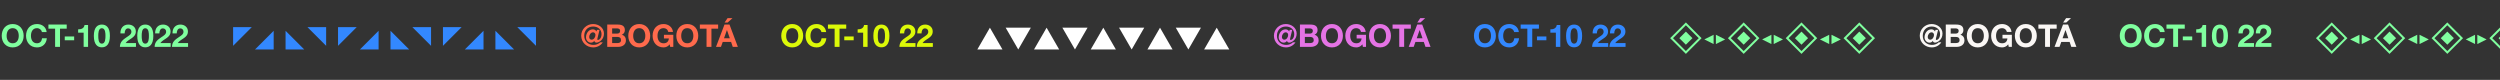 <svg width="1440" height="46" viewBox="0 0 1440 46" fill="none" xmlns="http://www.w3.org/2000/svg">
<rect x="0" y="0" width="1440" height="46" fill="#333333" stroke="none"/>
<path d="M0.991 20.628C0.991 24.336 3.331 27.306 7.309 27.306C11.287 27.306 13.627 24.336 13.627 20.628C13.627 16.812 11.287 13.842 7.309 13.842C3.331 13.842 0.991 16.812 0.991 20.628ZM3.817 20.628C3.817 18.378 4.771 16.218 7.309 16.218C9.847 16.218 10.801 18.378 10.801 20.628C10.801 22.77 9.847 24.93 7.309 24.93C4.771 24.93 3.817 22.77 3.817 20.628ZM26.862 18.468C26.52 15.498 24.144 13.842 21.318 13.842C17.34 13.842 15 16.812 15 20.628C15 24.336 17.34 27.306 21.318 27.306C24.468 27.306 26.682 25.254 26.97 22.05H24.234C24.018 23.742 23.046 24.93 21.318 24.93C18.78 24.93 17.826 22.77 17.826 20.628C17.826 18.378 18.78 16.218 21.318 16.218C22.722 16.218 23.946 17.19 24.126 18.468H26.862ZM31.744 27H34.57V16.524H38.422V14.148H27.892V16.524H31.744V27ZM37.296 23.184H42.714V20.988H37.296V23.184ZM50.728 14.4H48.694C48.424 16.326 46.786 16.938 45.004 16.902V18.828H48.172V27H50.728V14.4ZM54.052 20.646C54.052 25.668 56.176 27.252 58.66 27.252C61.18 27.252 63.304 25.668 63.304 20.646C63.304 15.732 61.18 14.148 58.66 14.148C56.176 14.148 54.052 15.732 54.052 20.646ZM56.608 20.646C56.608 19.332 56.608 16.254 58.66 16.254C60.748 16.254 60.748 19.332 60.748 20.646C60.748 22.068 60.748 25.146 58.66 25.146C56.608 25.146 56.608 22.068 56.608 20.646ZM71.799 19.242C71.799 17.91 72.285 16.344 73.797 16.344C74.895 16.344 75.688 17.1 75.688 18.288C75.669 19.836 74.157 20.61 73.041 21.366C70.864 22.842 69.082 24.084 69.064 27H78.316V24.804H72.358C73.275 23.508 74.751 22.788 75.993 21.906C77.236 21.024 78.243 19.98 78.243 18.09C78.243 15.624 76.228 14.148 73.924 14.148C70.9 14.148 69.261 16.362 69.352 19.242H71.799ZM79.066 20.646C79.066 25.668 81.189 27.252 83.674 27.252C86.194 27.252 88.317 25.668 88.317 20.646C88.317 15.732 86.194 14.148 83.674 14.148C81.189 14.148 79.066 15.732 79.066 20.646ZM81.621 20.646C81.621 19.332 81.621 16.254 83.674 16.254C85.761 16.254 85.761 19.332 85.761 20.646C85.761 22.068 85.761 25.146 83.674 25.146C81.621 25.146 81.621 22.068 81.621 20.646ZM91.803 19.242C91.803 17.91 92.29 16.344 93.802 16.344C94.9 16.344 95.692 17.1 95.692 18.288C95.674 19.836 94.162 20.61 93.046 21.366C90.868 22.842 89.085 24.084 89.067 27H98.32V24.804H92.362C93.279 23.508 94.755 22.788 95.998 21.906C97.24 21.024 98.248 19.98 98.248 18.09C98.248 15.624 96.231 14.148 93.927 14.148C90.903 14.148 89.266 16.362 89.356 19.242H91.803ZM101.805 19.242C101.805 17.91 102.291 16.344 103.803 16.344C104.901 16.344 105.693 17.1 105.693 18.288C105.675 19.836 104.163 20.61 103.047 21.366C100.869 22.842 99.087 24.084 99.069 27H108.321V24.804H102.363C103.281 23.508 104.757 22.788 105.999 21.906C107.241 21.024 108.249 19.98 108.249 18.09C108.249 15.624 106.233 14.148 103.929 14.148C100.905 14.148 99.267 16.362 99.357 19.242H101.805Z" fill="#80FF9F"/>
<path d="M145.036 15.63H134.272V26.394L145.036 15.63ZM146.876 28.5H157.64V17.736L146.876 28.5ZM164.489 17.736V28.5H175.253L164.489 17.736ZM187.857 26.394V15.63H177.093L187.857 26.394ZM205.47 15.63H194.706V26.394L205.47 15.63ZM207.31 28.5H218.074V17.736L207.31 28.5ZM224.923 17.736V28.5H235.687L224.923 17.736ZM248.29 26.394V15.63H237.526L248.29 26.394ZM265.904 15.63H255.14V26.394L265.904 15.63ZM267.743 28.5H278.507V17.736L267.743 28.5ZM285.356 17.736V28.5H296.12L285.356 17.736ZM308.724 26.394V15.63H297.96L308.724 26.394Z" fill="#3388FF"/>
<path d="M339.369 21.258C339.369 20.07 340.305 18.612 341.601 18.612C342.375 18.612 342.987 19.26 342.987 20.142C342.987 21.384 342.069 22.86 340.773 22.86C339.945 22.86 339.369 22.212 339.369 21.258ZM345.327 17.19H343.851L343.563 18.162C343.149 17.226 342.231 16.902 341.457 16.902C339.081 16.902 337.533 19.224 337.533 21.492C337.533 23.166 338.811 24.57 340.359 24.57C341.115 24.57 341.871 24.246 342.303 23.526H342.339C342.375 24.12 342.897 24.552 343.653 24.552C344.805 24.552 347.883 23.04 347.883 19.332C347.883 16.02 344.895 13.842 341.619 13.842C337.875 13.842 334.779 16.776 334.779 20.574C334.779 24.426 337.875 27.306 341.709 27.306C343.959 27.306 345.975 26.244 347.199 24.39H345.687C344.751 25.326 343.329 25.866 341.817 25.866C338.721 25.866 336.507 23.76 336.507 20.61C336.507 17.568 338.505 15.282 341.601 15.282C344.337 15.282 346.479 16.848 346.479 19.71C346.479 21.636 345.381 23.022 344.355 23.022C343.905 23.022 344.049 22.32 344.193 21.834L345.327 17.19ZM352.595 21.276H355.673C356.879 21.276 357.707 21.798 357.707 23.112C357.707 24.444 356.735 24.804 355.619 24.804H352.595V21.276ZM349.769 27H355.997C358.319 27 360.533 25.884 360.533 23.274C360.533 21.672 359.741 20.466 358.175 20.016C359.291 19.476 359.921 18.594 359.921 17.334C359.921 14.94 358.265 14.148 355.817 14.148H349.769V27ZM352.595 16.344H355.241C356.249 16.344 357.185 16.596 357.185 17.82C357.185 18.9 356.447 19.35 355.457 19.35H352.595V16.344ZM361.885 20.628C361.885 24.336 364.225 27.306 368.203 27.306C372.181 27.306 374.521 24.336 374.521 20.628C374.521 16.812 372.181 13.842 368.203 13.842C364.225 13.842 361.885 16.812 361.885 20.628ZM364.711 20.628C364.711 18.378 365.665 16.218 368.203 16.218C370.741 16.218 371.695 18.378 371.695 20.628C371.695 22.77 370.741 24.93 368.203 24.93C365.665 24.93 364.711 22.77 364.711 20.628ZM386.029 27H387.829V20.052H382.429V22.158H385.273C385.111 23.94 384.049 24.93 382.213 24.93C379.675 24.93 378.721 22.77 378.721 20.628C378.721 18.378 379.675 16.218 382.213 16.218C383.545 16.218 384.607 16.956 384.931 18.378H387.631C387.325 15.462 384.841 13.842 382.213 13.842C378.235 13.842 375.895 16.812 375.895 20.628C375.895 24.336 378.235 27.306 382.213 27.306C383.455 27.306 384.751 26.82 385.741 25.542L386.029 27ZM389.553 20.628C389.553 24.336 391.893 27.306 395.871 27.306C399.849 27.306 402.189 24.336 402.189 20.628C402.189 16.812 399.849 13.842 395.871 13.842C391.893 13.842 389.553 16.812 389.553 20.628ZM392.379 20.628C392.379 18.378 393.333 16.218 395.871 16.218C398.409 16.218 399.363 18.378 399.363 20.628C399.363 22.77 398.409 24.93 395.871 24.93C393.333 24.93 392.379 22.77 392.379 20.628ZM406.965 27H409.791V16.524H413.643V14.148H403.113V16.524H406.965V27ZM412.421 27H415.283L416.291 24.138H421.097L422.069 27H425.003L420.197 14.148H417.299L412.421 27ZM418.703 17.316H418.739L420.359 22.032H417.029L418.703 17.316ZM421.907 10.44H419.081L417.353 12.996H419.135L421.907 10.44Z" fill="#FF6A4C"/>
<path d="M449.993 20.628C449.993 24.336 452.333 27.306 456.311 27.306C460.289 27.306 462.629 24.336 462.629 20.628C462.629 16.812 460.289 13.842 456.311 13.842C452.333 13.842 449.993 16.812 449.993 20.628ZM452.819 20.628C452.819 18.378 453.773 16.218 456.311 16.218C458.849 16.218 459.803 18.378 459.803 20.628C459.803 22.77 458.849 24.93 456.311 24.93C453.773 24.93 452.819 22.77 452.819 20.628ZM475.864 18.468C475.522 15.498 473.146 13.842 470.32 13.842C466.342 13.842 464.002 16.812 464.002 20.628C464.002 24.336 466.342 27.306 470.32 27.306C473.47 27.306 475.684 25.254 475.972 22.05H473.236C473.02 23.742 472.048 24.93 470.32 24.93C467.782 24.93 466.828 22.77 466.828 20.628C466.828 18.378 467.782 16.218 470.32 16.218C471.724 16.218 472.948 17.19 473.128 18.468H475.864ZM480.746 27H483.572V16.524H487.424V14.148H476.894V16.524H480.746V27ZM486.298 23.184H491.716V20.988H486.298V23.184ZM499.73 14.4H497.696C497.426 16.326 495.788 16.938 494.006 16.902V18.828H497.174V27H499.73V14.4ZM503.054 20.646C503.054 25.668 505.178 27.252 507.662 27.252C510.182 27.252 512.306 25.668 512.306 20.646C512.306 15.732 510.182 14.148 507.662 14.148C505.178 14.148 503.054 15.732 503.054 20.646ZM505.61 20.646C505.61 19.332 505.61 16.254 507.662 16.254C509.75 16.254 509.75 19.332 509.75 20.646C509.75 22.068 509.75 25.146 507.662 25.146C505.61 25.146 505.61 22.068 505.61 20.646ZM520.802 19.242C520.802 17.91 521.288 16.344 522.8 16.344C523.898 16.344 524.69 17.1 524.69 18.288C524.672 19.836 523.16 20.61 522.044 21.366C519.866 22.842 518.084 24.084 518.066 27H527.318V24.804H521.36C522.278 23.508 523.754 22.788 524.996 21.906C526.238 21.024 527.246 19.98 527.246 18.09C527.246 15.624 525.23 14.148 522.926 14.148C519.902 14.148 518.264 16.362 518.354 19.242H520.802ZM530.803 19.242C530.803 17.91 531.289 16.344 532.801 16.344C533.899 16.344 534.691 17.1 534.691 18.288C534.673 19.836 533.161 20.61 532.045 21.366C529.867 22.842 528.085 24.084 528.067 27H537.319V24.804H531.361C532.279 23.508 533.755 22.788 534.997 21.906C536.239 21.024 537.247 19.98 537.247 18.09C537.247 15.624 535.231 14.148 532.927 14.148C529.903 14.148 528.265 16.362 528.355 19.242H530.803Z" fill="#DCF908"/>
<path d="M562.933 28.5H577.423L570.187 15.954L562.933 28.5ZM586.517 28.5L593.753 15.954H579.263L586.517 28.5ZM595.593 28.5H610.083L602.847 15.954L595.593 28.5ZM619.177 28.5L626.413 15.954H611.923L619.177 28.5ZM628.253 28.5H642.743L635.507 15.954L628.253 28.5ZM651.837 28.5L659.073 15.954H644.583L651.837 28.5ZM660.913 28.5H675.403L668.167 15.954L660.913 28.5ZM684.497 28.5L691.733 15.954H677.243L684.497 28.5ZM693.573 28.5H708.063L700.827 15.954L693.573 28.5Z" fill="white"/>
<path d="M738.369 21.258C738.369 20.07 739.305 18.612 740.601 18.612C741.375 18.612 741.987 19.26 741.987 20.142C741.987 21.384 741.069 22.86 739.773 22.86C738.945 22.86 738.369 22.212 738.369 21.258ZM744.327 17.19H742.851L742.563 18.162C742.149 17.226 741.231 16.902 740.457 16.902C738.081 16.902 736.533 19.224 736.533 21.492C736.533 23.166 737.811 24.57 739.359 24.57C740.115 24.57 740.871 24.246 741.303 23.526H741.339C741.375 24.12 741.897 24.552 742.653 24.552C743.805 24.552 746.883 23.04 746.883 19.332C746.883 16.02 743.895 13.842 740.619 13.842C736.875 13.842 733.779 16.776 733.779 20.574C733.779 24.426 736.875 27.306 740.709 27.306C742.959 27.306 744.975 26.244 746.199 24.39H744.687C743.751 25.326 742.329 25.866 740.817 25.866C737.721 25.866 735.507 23.76 735.507 20.61C735.507 17.568 737.505 15.282 740.601 15.282C743.337 15.282 745.479 16.848 745.479 19.71C745.479 21.636 744.381 23.022 743.355 23.022C742.905 23.022 743.049 22.32 743.193 21.834L744.327 17.19ZM751.595 21.276H754.673C755.879 21.276 756.707 21.798 756.707 23.112C756.707 24.444 755.735 24.804 754.619 24.804H751.595V21.276ZM748.769 27H754.997C757.319 27 759.533 25.884 759.533 23.274C759.533 21.672 758.741 20.466 757.175 20.016C758.291 19.476 758.921 18.594 758.921 17.334C758.921 14.94 757.265 14.148 754.817 14.148H748.769V27ZM751.595 16.344H754.241C755.249 16.344 756.185 16.596 756.185 17.82C756.185 18.9 755.447 19.35 754.457 19.35H751.595V16.344ZM760.885 20.628C760.885 24.336 763.225 27.306 767.203 27.306C771.181 27.306 773.521 24.336 773.521 20.628C773.521 16.812 771.181 13.842 767.203 13.842C763.225 13.842 760.885 16.812 760.885 20.628ZM763.711 20.628C763.711 18.378 764.665 16.218 767.203 16.218C769.741 16.218 770.695 18.378 770.695 20.628C770.695 22.77 769.741 24.93 767.203 24.93C764.665 24.93 763.711 22.77 763.711 20.628ZM785.029 27H786.829V20.052H781.429V22.158H784.273C784.111 23.94 783.049 24.93 781.213 24.93C778.675 24.93 777.721 22.77 777.721 20.628C777.721 18.378 778.675 16.218 781.213 16.218C782.545 16.218 783.607 16.956 783.931 18.378H786.631C786.325 15.462 783.841 13.842 781.213 13.842C777.235 13.842 774.895 16.812 774.895 20.628C774.895 24.336 777.235 27.306 781.213 27.306C782.455 27.306 783.751 26.82 784.741 25.542L785.029 27ZM788.553 20.628C788.553 24.336 790.893 27.306 794.871 27.306C798.849 27.306 801.189 24.336 801.189 20.628C801.189 16.812 798.849 13.842 794.871 13.842C790.893 13.842 788.553 16.812 788.553 20.628ZM791.379 20.628C791.379 18.378 792.333 16.218 794.871 16.218C797.409 16.218 798.363 18.378 798.363 20.628C798.363 22.77 797.409 24.93 794.871 24.93C792.333 24.93 791.379 22.77 791.379 20.628ZM805.965 27H808.791V16.524H812.643V14.148H802.113V16.524H805.965V27ZM811.421 27H814.283L815.291 24.138H820.097L821.069 27H824.003L819.197 14.148H816.299L811.421 27ZM817.703 17.316H817.739L819.359 22.032H816.029L817.703 17.316ZM820.907 10.44H818.081L816.353 12.996H818.135L820.907 10.44Z" fill="#E573E5"/>
<path d="M848.993 20.628C848.993 24.336 851.333 27.306 855.311 27.306C859.289 27.306 861.629 24.336 861.629 20.628C861.629 16.812 859.289 13.842 855.311 13.842C851.333 13.842 848.993 16.812 848.993 20.628ZM851.819 20.628C851.819 18.378 852.773 16.218 855.311 16.218C857.849 16.218 858.803 18.378 858.803 20.628C858.803 22.77 857.849 24.93 855.311 24.93C852.773 24.93 851.819 22.77 851.819 20.628ZM874.864 18.468C874.522 15.498 872.146 13.842 869.32 13.842C865.342 13.842 863.002 16.812 863.002 20.628C863.002 24.336 865.342 27.306 869.32 27.306C872.47 27.306 874.684 25.254 874.972 22.05H872.236C872.02 23.742 871.048 24.93 869.32 24.93C866.782 24.93 865.828 22.77 865.828 20.628C865.828 18.378 866.782 16.218 869.32 16.218C870.724 16.218 871.948 17.19 872.128 18.468H874.864ZM879.746 27H882.572V16.524H886.424V14.148H875.894V16.524H879.746V27ZM885.298 23.184H890.716V20.988H885.298V23.184ZM898.73 14.4H896.696C896.426 16.326 894.788 16.938 893.006 16.902V18.828H896.174V27H898.73V14.4ZM902.054 20.646C902.054 25.668 904.178 27.252 906.662 27.252C909.182 27.252 911.306 25.668 911.306 20.646C911.306 15.732 909.182 14.148 906.662 14.148C904.178 14.148 902.054 15.732 902.054 20.646ZM904.61 20.646C904.61 19.332 904.61 16.254 906.662 16.254C908.75 16.254 908.75 19.332 908.75 20.646C908.75 22.068 908.75 25.146 906.662 25.146C904.61 25.146 904.61 22.068 904.61 20.646ZM919.802 19.242C919.802 17.91 920.288 16.344 921.8 16.344C922.898 16.344 923.69 17.1 923.69 18.288C923.672 19.836 922.16 20.61 921.044 21.366C918.866 22.842 917.084 24.084 917.066 27H926.318V24.804H920.36C921.278 23.508 922.754 22.788 923.996 21.906C925.238 21.024 926.246 19.98 926.246 18.09C926.246 15.624 924.23 14.148 921.926 14.148C918.902 14.148 917.264 16.362 917.354 19.242H919.802ZM929.803 19.242C929.803 17.91 930.289 16.344 931.801 16.344C932.899 16.344 933.691 17.1 933.691 18.288C933.673 19.836 932.161 20.61 931.045 21.366C928.867 22.842 927.085 24.084 927.067 27H936.319V24.804H930.361C931.279 23.508 932.755 22.788 933.997 21.906C935.239 21.024 936.247 19.98 936.247 18.09C936.247 15.624 934.231 14.148 931.927 14.148C928.903 14.148 927.265 16.362 927.355 19.242H929.803Z" fill="#3388FF"/>
<path d="M971.066 31.038L980.12 21.984L971.066 12.912L961.994 21.984L971.066 31.038ZM971.066 29.4L963.65 21.984L971.066 14.55L978.482 21.984L971.066 29.4ZM971.066 25.746L974.846 21.984L971.066 18.204L967.286 21.984L971.066 25.746ZM987.039 25.368V20.022L981.693 22.704L987.039 25.368ZM988.355 25.368L993.701 22.704L988.355 20.022V25.368ZM1004.36 31.038L1013.41 21.984L1004.36 12.912L995.287 21.984L1004.36 31.038ZM1004.36 29.4L996.943 21.984L1004.36 14.55L1011.78 21.984L1004.36 29.4ZM1004.36 25.746L1008.14 21.984L1004.36 18.204L1000.58 21.984L1004.36 25.746ZM1020.33 25.368V20.022L1014.99 22.704L1020.33 25.368ZM1021.65 25.368L1026.99 22.704L1021.65 20.022V25.368ZM1037.65 31.038L1046.71 21.984L1037.65 12.912L1028.58 21.984L1037.65 31.038ZM1037.65 29.4L1030.24 21.984L1037.65 14.55L1045.07 21.984L1037.65 29.4ZM1037.65 25.746L1041.43 21.984L1037.65 18.204L1033.87 21.984L1037.65 25.746ZM1053.62 25.368V20.022L1048.28 22.704L1053.62 25.368ZM1054.94 25.368L1060.29 22.704L1054.94 20.022V25.368ZM1070.95 31.038L1080 21.984L1070.95 12.912L1061.87 21.984L1070.95 31.038ZM1070.95 29.4L1063.53 21.984L1070.95 14.55L1078.36 21.984L1070.95 29.4ZM1070.95 25.746L1074.73 21.984L1070.95 18.204L1067.17 21.984L1070.95 25.746Z" fill="#80FF9F"/>
<path d="M1110.37 21.258C1110.37 20.07 1111.3 18.612 1112.6 18.612C1113.37 18.612 1113.99 19.26 1113.99 20.142C1113.99 21.384 1113.07 22.86 1111.77 22.86C1110.94 22.86 1110.37 22.212 1110.37 21.258ZM1116.33 17.19H1114.85L1114.56 18.162C1114.15 17.226 1113.23 16.902 1112.46 16.902C1110.08 16.902 1108.53 19.224 1108.53 21.492C1108.53 23.166 1109.81 24.57 1111.36 24.57C1112.11 24.57 1112.87 24.246 1113.3 23.526H1113.34C1113.37 24.12 1113.9 24.552 1114.65 24.552C1115.8 24.552 1118.88 23.04 1118.88 19.332C1118.88 16.02 1115.89 13.842 1112.62 13.842C1108.87 13.842 1105.78 16.776 1105.78 20.574C1105.78 24.426 1108.87 27.306 1112.71 27.306C1114.96 27.306 1116.97 26.244 1118.2 24.39H1116.69C1115.75 25.326 1114.33 25.866 1112.82 25.866C1109.72 25.866 1107.51 23.76 1107.51 20.61C1107.51 17.568 1109.5 15.282 1112.6 15.282C1115.34 15.282 1117.48 16.848 1117.48 19.71C1117.48 21.636 1116.38 23.022 1115.35 23.022C1114.9 23.022 1115.05 22.32 1115.19 21.834L1116.33 17.19ZM1123.6 21.276H1126.67C1127.88 21.276 1128.71 21.798 1128.71 23.112C1128.71 24.444 1127.74 24.804 1126.62 24.804H1123.6V21.276ZM1120.77 27H1127C1129.32 27 1131.53 25.884 1131.53 23.274C1131.53 21.672 1130.74 20.466 1129.18 20.016C1130.29 19.476 1130.92 18.594 1130.92 17.334C1130.92 14.94 1129.27 14.148 1126.82 14.148H1120.77V27ZM1123.6 16.344H1126.24C1127.25 16.344 1128.19 16.596 1128.19 17.82C1128.19 18.9 1127.45 19.35 1126.46 19.35H1123.6V16.344ZM1132.89 20.628C1132.89 24.336 1135.23 27.306 1139.2 27.306C1143.18 27.306 1145.52 24.336 1145.52 20.628C1145.52 16.812 1143.18 13.842 1139.2 13.842C1135.23 13.842 1132.89 16.812 1132.89 20.628ZM1135.71 20.628C1135.71 18.378 1136.67 16.218 1139.2 16.218C1141.74 16.218 1142.7 18.378 1142.7 20.628C1142.7 22.77 1141.74 24.93 1139.2 24.93C1136.67 24.93 1135.71 22.77 1135.71 20.628ZM1157.03 27H1158.83V20.052H1153.43V22.158H1156.27C1156.11 23.94 1155.05 24.93 1153.21 24.93C1150.67 24.93 1149.72 22.77 1149.72 20.628C1149.72 18.378 1150.67 16.218 1153.21 16.218C1154.54 16.218 1155.61 16.956 1155.93 18.378H1158.63C1158.32 15.462 1155.84 13.842 1153.21 13.842C1149.23 13.842 1146.89 16.812 1146.89 20.628C1146.89 24.336 1149.23 27.306 1153.21 27.306C1154.45 27.306 1155.75 26.82 1156.74 25.542L1157.03 27ZM1160.55 20.628C1160.55 24.336 1162.89 27.306 1166.87 27.306C1170.85 27.306 1173.19 24.336 1173.19 20.628C1173.19 16.812 1170.85 13.842 1166.87 13.842C1162.89 13.842 1160.55 16.812 1160.55 20.628ZM1163.38 20.628C1163.38 18.378 1164.33 16.218 1166.87 16.218C1169.41 16.218 1170.36 18.378 1170.36 20.628C1170.36 22.77 1169.41 24.93 1166.87 24.93C1164.33 24.93 1163.38 22.77 1163.38 20.628ZM1177.96 27H1180.79V16.524H1184.64V14.148H1174.11V16.524H1177.96V27ZM1183.42 27H1186.28L1187.29 24.138H1192.1L1193.07 27H1196L1191.2 14.148H1188.3L1183.42 27ZM1189.7 17.316H1189.74L1191.36 22.032H1188.03L1189.7 17.316ZM1192.91 10.44H1190.08L1188.35 12.996H1190.13L1192.91 10.44Z" fill="#FAF7F5"/>
<path d="M1220.99 20.628C1220.99 24.336 1223.33 27.306 1227.31 27.306C1231.29 27.306 1233.63 24.336 1233.63 20.628C1233.63 16.812 1231.29 13.842 1227.31 13.842C1223.33 13.842 1220.99 16.812 1220.99 20.628ZM1223.82 20.628C1223.82 18.378 1224.77 16.218 1227.31 16.218C1229.85 16.218 1230.8 18.378 1230.8 20.628C1230.8 22.77 1229.85 24.93 1227.31 24.93C1224.77 24.93 1223.82 22.77 1223.82 20.628ZM1246.86 18.468C1246.52 15.498 1244.15 13.842 1241.32 13.842C1237.34 13.842 1235 16.812 1235 20.628C1235 24.336 1237.34 27.306 1241.32 27.306C1244.47 27.306 1246.68 25.254 1246.97 22.05H1244.24C1244.02 23.742 1243.05 24.93 1241.32 24.93C1238.78 24.93 1237.83 22.77 1237.83 20.628C1237.83 18.378 1238.78 16.218 1241.32 16.218C1242.72 16.218 1243.95 17.19 1244.13 18.468H1246.86ZM1251.75 27H1254.57V16.524H1258.42V14.148H1247.89V16.524H1251.75V27ZM1257.3 23.184H1262.72V20.988H1257.3V23.184ZM1270.73 14.4H1268.7C1268.43 16.326 1266.79 16.938 1265.01 16.902V18.828H1268.17V27H1270.73V14.4ZM1274.05 20.646C1274.05 25.668 1276.18 27.252 1278.66 27.252C1281.18 27.252 1283.31 25.668 1283.31 20.646C1283.31 15.732 1281.18 14.148 1278.66 14.148C1276.18 14.148 1274.05 15.732 1274.05 20.646ZM1276.61 20.646C1276.61 19.332 1276.61 16.254 1278.66 16.254C1280.75 16.254 1280.75 19.332 1280.75 20.646C1280.75 22.068 1280.75 25.146 1278.66 25.146C1276.61 25.146 1276.61 22.068 1276.61 20.646ZM1291.8 19.242C1291.8 17.91 1292.29 16.344 1293.8 16.344C1294.9 16.344 1295.69 17.1 1295.69 18.288C1295.67 19.836 1294.16 20.61 1293.04 21.366C1290.87 22.842 1289.08 24.084 1289.07 27H1298.32V24.804H1292.36C1293.28 23.508 1294.75 22.788 1296 21.906C1297.24 21.024 1298.25 19.98 1298.25 18.09C1298.25 15.624 1296.23 14.148 1293.93 14.148C1290.9 14.148 1289.26 16.362 1289.35 19.242H1291.8ZM1301.8 19.242C1301.8 17.91 1302.29 16.344 1303.8 16.344C1304.9 16.344 1305.69 17.1 1305.69 18.288C1305.67 19.836 1304.16 20.61 1303.05 21.366C1300.87 22.842 1299.09 24.084 1299.07 27H1308.32V24.804H1302.36C1303.28 23.508 1304.76 22.788 1306 21.906C1307.24 21.024 1308.25 19.98 1308.25 18.09C1308.25 15.624 1306.23 14.148 1303.93 14.148C1300.9 14.148 1299.27 16.362 1299.36 19.242H1301.8Z" fill="#80FF9F"/>
<path d="M1343.07 31.038L1352.12 21.984L1343.07 12.912L1333.99 21.984L1343.07 31.038ZM1343.07 29.4L1335.65 21.984L1343.07 14.55L1350.48 21.984L1343.07 29.4ZM1343.07 25.746L1346.85 21.984L1343.07 18.204L1339.29 21.984L1343.07 25.746ZM1359.04 25.368V20.022L1353.69 22.704L1359.04 25.368ZM1360.36 25.368L1365.7 22.704L1360.36 20.022V25.368ZM1376.36 31.038L1385.41 21.984L1376.36 12.912L1367.29 21.984L1376.36 31.038ZM1376.36 29.4L1368.94 21.984L1376.36 14.55L1383.78 21.984L1376.36 29.4ZM1376.36 25.746L1380.14 21.984L1376.36 18.204L1372.58 21.984L1376.36 25.746ZM1392.33 25.368V20.022L1386.99 22.704L1392.33 25.368ZM1393.65 25.368L1398.99 22.704L1393.65 20.022V25.368ZM1409.65 31.038L1418.71 21.984L1409.65 12.912L1400.58 21.984L1409.65 31.038ZM1409.65 29.4L1402.24 21.984L1409.65 14.55L1417.07 21.984L1409.65 29.4ZM1409.65 25.746L1413.43 21.984L1409.65 18.204L1405.87 21.984L1409.65 25.746ZM1425.62 25.368V20.022L1420.28 22.704L1425.62 25.368ZM1426.94 25.368L1432.29 22.704L1426.94 20.022V25.368ZM1442.95 31.038L1452 21.984L1442.95 12.912L1433.87 21.984L1442.95 31.038ZM1442.95 29.4L1435.53 21.984L1442.95 14.55L1450.36 21.984L1442.95 29.4ZM1442.95 25.746L1446.73 21.984L1442.95 18.204L1439.17 21.984L1442.95 25.746Z" fill="#80FF9F"/>
</svg>
